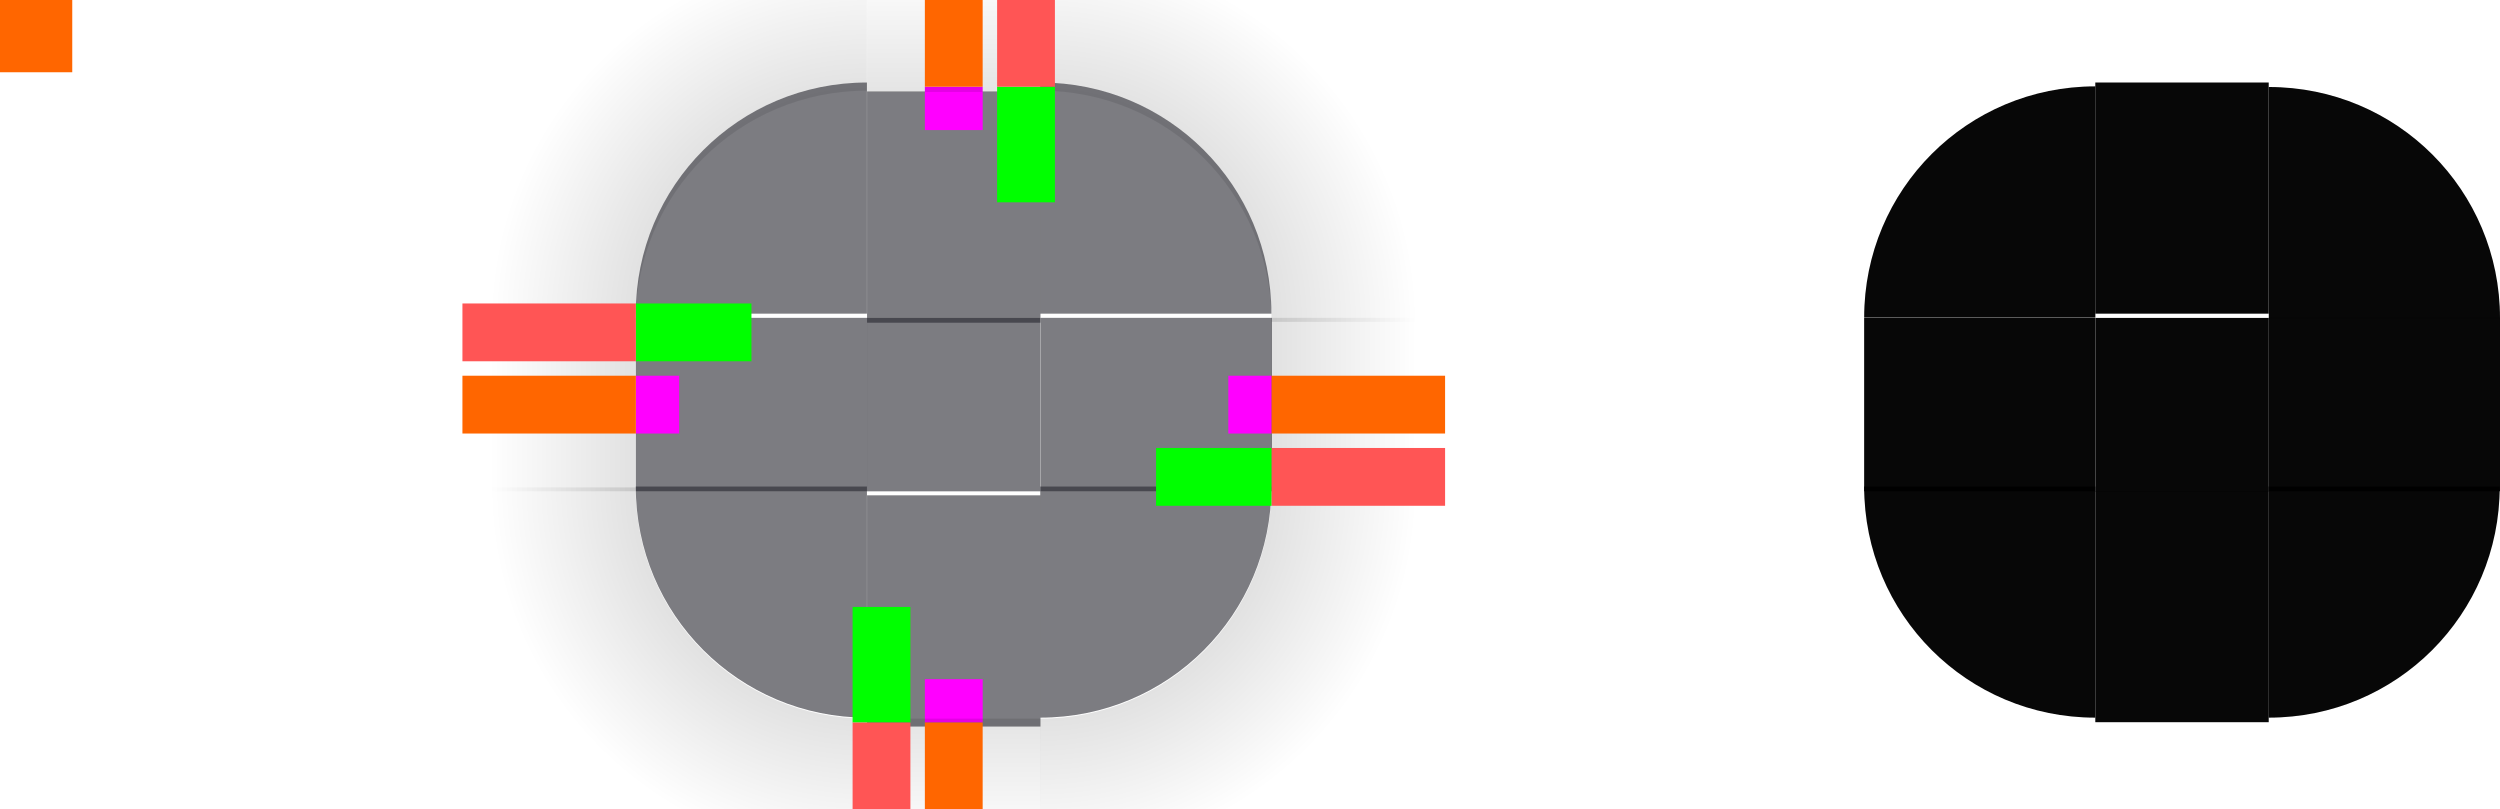 <svg width="173" height="56" version="1.1" viewBox="0 0 173 56" xmlns="http://www.w3.org/2000/svg" xmlns:xlink="http://www.w3.org/1999/xlink">
 <defs>
  <style id="current-color-scheme" type="text/css">.ColorScheme-Text {
        color:#31363b;
        stop-color:#31363b;
      }
      .ColorScheme-Background {
        color:#eff0f1;
        stop-color:#eff0f1;
      }
      .ColorScheme-Highlight {
        color:#3daee9;
        stop-color:#3daee9;
      }
      .ColorScheme-ViewText {
        color:#31363b;
        stop-color:#31363b;
      }
      .ColorScheme-ViewBackground {
        color:#fcfcfc;
        stop-color:#fcfcfc;
      }
      .ColorScheme-ViewHover {
        color:#93cee9;
        stop-color:#93cee9;
      }
      .ColorScheme-ViewFocus{
        color:#3daee9;
        stop-color:#3daee9;
      }
      .ColorScheme-ButtonText {
        color:#31363b;
        stop-color:#31363b;
      }
      .ColorScheme-ButtonBackground {
        color:#eff0f1;
        stop-color:#eff0f1;
      }
      .ColorScheme-ButtonHover {
        color:#93cee9;
        stop-color:#93cee9;
      }
      .ColorScheme-ButtonFocus{
        color:#3daee9;
        stop-color:#3daee9;
      }</style>
  <linearGradient id="linearGradient4270">
   <stop stop-color="#000000" stop-opacity=".667" offset="0"/>
   <stop stop-color="#000000" stop-opacity="0" offset="1"/>
  </linearGradient>
  <radialGradient id="radialGradient1031" cx="77" cy="12" r="6" gradientTransform="matrix(5.7846e-6 4.278 -4.333 5.8598e-6 124 -295.39)" gradientUnits="userSpaceOnUse" xlink:href="#linearGradient4270"/>
  <radialGradient id="radialGradient1025" cx="77" cy="12" r="6" gradientTransform="matrix(-1.5825e-5 4.278 4.333 1.6031e-5 8.001 -295.39)" gradientUnits="userSpaceOnUse" xlink:href="#linearGradient4270"/>
  <radialGradient id="radialGradient1019" cx="77" cy="12" r="6" gradientTransform="matrix(2.9688e-5 -4.278 -4.333 -3.0073e-5 124 351.39)" gradientUnits="userSpaceOnUse" xlink:href="#linearGradient4270"/>
  <linearGradient id="linearGradient4950" x1="49" x2="62" y1="932.36" y2="932.36" gradientTransform="matrix(.857 0 0 1 9 0)" gradientUnits="userSpaceOnUse" xlink:href="#linearGradient4270"/>
  <linearGradient id="linearGradient4948" x1="-21" x2="-8" y1="932.36" y2="932.36" gradientTransform="matrix(.857 0 0 1 -1 0)" gradientUnits="userSpaceOnUse" xlink:href="#linearGradient4270"/>
  <linearGradient id="linearGradient4934" x1="946.36" x2="958.86" y1="-35" y2="-35" gradientTransform="matrix(.857 0 0 1 137.2 0)" gradientUnits="userSpaceOnUse" xlink:href="#linearGradient4270"/>
  <radialGradient id="radialGradient994" cx="77" cy="12" r="6" gradientTransform="matrix(-2.4781e-5 -4.278 4.333 -2.5103e-5 8.002 351.39)" gradientUnits="userSpaceOnUse" xlink:href="#linearGradient4270"/>
  <linearGradient id="linearGradient4920" x1="-918.36" x2="-905.86" y1="-35" y2="-35" gradientTransform="matrix(1.286 0 0 1 264.4 0)" gradientUnits="userSpaceOnUse" xlink:href="#linearGradient4270"/>
 </defs>
 <g id="shadow-topleft" transform="matrix(1.167 0 0 1.167 64.667 -1086.8)" opacity=".5">
  <path transform="matrix(.857 0 0 .857 -55.429 931.51)" d="m32-6v28h12c0-8.864 7.136-16 16-16v-12h-28z" fill="url(#radialGradient994)" fill-rule="evenodd" opacity=".9"/>
 </g>
 <g id="shadow-topright" transform="matrix(-1.167 0 0 1.167 67.333 -1086.8)" opacity=".5">
  <path transform="matrix(-.857 0 0 .857 57.714 931.51)" d="m72-6v12c8.864 0 16 7.136 16 16h12v-28h-28z" fill="url(#radialGradient1019)" fill-rule="evenodd" opacity=".9"/>
 </g>
 <g id="shadow-bottomright" transform="matrix(-1.167 0 0 -1.167 67.333 1142.8)" opacity=".5">
  <path transform="matrix(-.857 0 0 -.857 57.714 979.5)" d="m88 34c0 8.864-7.136 16-16 16v12h28v-28h-12z" fill="url(#radialGradient1031)" fill-rule="evenodd" opacity=".9"/>
 </g>
 <g id="shadow-bottomleft" transform="matrix(1.167 0 0 -1.167 64.667 1142.8)" opacity=".5">
  <path transform="matrix(.857 0 0 -.857 -55.429 979.5)" d="m32 34v28h28v-12c-8.864 0-16-7.136-16-16h-12z" fill="url(#radialGradient1025)" fill-rule="evenodd" opacity=".9"/>
 </g>
 <rect id="hint-tile-center" y="-1.4648e-5" width="5" height="5" fill="#ff6600"/>
 <g id="top" transform="matrix(.375 0 0 2.667 52.875 -2421.6)">
  <rect class="ColorScheme-Background" transform="matrix(0,-1,-1,0,0,0)" x="-916.36" y="-51" width="6" height="32" color="#eff0f1" fill="#25252d" opacity=".6"/>
 </g>
 <g id="topleft" transform="matrix(1.333 0 0 1.333 26.667 -1207.8)">
  <path d="m25 910.36c-6.648 0-12 5.352-12 12h12v-10z" fill="#25252d" opacity=".6"/>
 </g>
 <g id="topright" transform="matrix(1.333 0 0 1.333 12 -1207.8)">
  <path d="m45 910.36v12h12c0-6.648-5.352-12-12-12z" fill="#25252d" opacity=".6"/>
 </g>
 <g id="bottom" transform="matrix(.375 0 0 2.667 52.875 -2495)">
  <rect class="ColorScheme-Background" transform="rotate(90)" x="948.36" y="-51" width="6" height="32" color="#eff0f1" fill="#25252d" opacity=".6"/>
 </g>
 <g id="bottomleft" transform="matrix(1.333 0 0 1.333 26.667 -1222.5)">
  <path d="m13 942.36c0 6.648 5.352 12 12 12v-12h-10z" fill="#25252d" opacity=".6"/>
 </g>
 <g id="bottomright" transform="matrix(1.333 0 0 1.333 12 -1222.5)">
  <path d="m45 942.36v12c6.648 0 12-5.352 12-12h-10z" fill="#25252d" opacity=".6"/>
 </g>
 <g id="left" transform="matrix(2.667 0 0 .375 9.333 -321.64)">
  <rect class="ColorScheme-Background" transform="scale(-1,1)" x="-19" y="916.36" width="6" height="32" color="#eff0f1" fill="#25252d" opacity=".6"/>
 </g>
 <g id="right" transform="matrix(2.667 0 0 .375 -64 -321.64)">
  <rect class="ColorScheme-Background" x="51" y="916.36" width="6" height="32" color="#eff0f1" fill="#25252d" opacity=".6"/>
 </g>
 <rect id="center" class="ColorScheme-Background" x="60" y="22" width="12" height="12" color="#eff0f1" fill="#25252d" opacity=".6"/>
 <rect id="hint-top-margin" x="64" y="6" width="4" height="3" fill="#ff00ff"/>
 <rect id="hint-bottom-margin" x="64" y="47" width="4" height="3" fill="#ff00ff"/>
 <rect id="hint-right-margin" transform="rotate(90)" x="26" y="-88" width="4" height="3" fill="#ff00ff"/>
 <rect id="hint-left-margin" transform="rotate(90)" x="26" y="-47" width="4" height="3" fill="#ff00ff"/>
 <g id="shadow-top" transform="matrix(.375 0 0 1.556 52.875 -1403.5)" opacity=".5">
  <rect transform="matrix(0,-1,-1,0,0,0)" x="-916.36" y="-51" width="6" height="32" fill="none" opacity="1"/>
  <rect transform="matrix(0,-1,-1,0,0,0)" x="-906.08" y="-51" width="7.714" height="32" fill="url(#linearGradient4920)" opacity=".9"/>
  <rect transform="matrix(0,-1,-1,0,0,0)" x="-911.36" y="-51" width="1" height="32" fill="none" opacity="1"/>
 </g>
 <g id="shadow-bottom" transform="matrix(.375 0 0 2.333 52.875 -2178.8)" opacity=".5">
  <rect transform="rotate(90)" x="948.36" y="-51" width="6" height="32" fill="none" opacity="1"/>
  <rect transform="rotate(90)" x="955.22" y="-51" width="5.143" height="32" fill="url(#linearGradient4934)" opacity=".9"/>
  <rect transform="rotate(90)" x="953.36" y="-51" width="1" height="32" fill="none" opacity="1"/>
 </g>
 <g id="shadow-left" transform="matrix(2.333 0 0 .375 15.667 -321.64)" opacity=".5">
  <rect transform="scale(-1,1)" x="-19" y="916.36" width="6" height="32" fill="none" opacity="1"/>
  <rect transform="scale(-1,1)" x="-12.143" y="916.36" width="5.143" height="32" fill="url(#linearGradient4948)" opacity=".9"/>
  <rect transform="scale(-1,1)" x="-14" y="916.36" width="1" height="32" fill="none" opacity="1"/>
 </g>
 <g id="shadow-right" transform="matrix(2.333 0 0 .375 -47 -321.64)" opacity=".5">
  <rect x="51" y="916.36" width="6" height="32" fill="none" opacity="1"/>
  <rect x="57.857" y="916.36" width="5.143" height="32" fill="url(#linearGradient4950)" opacity=".9"/>
  <rect x="56" y="916.36" width="1" height="32" fill="none" opacity="1"/>
 </g>
 <rect id="shadow-hint-top-margin" x="64" y="-6" width="4" height="12" fill="#ff6600"/>
 <rect id="shadow-hint-bottom-margin" x="64" y="50" width="4" height="12" fill="#ff6600"/>
 <rect id="shadow-hint-right-margin" transform="rotate(90)" x="26" y="-100" width="4" height="12" fill="#ff6600"/>
 <rect id="shadow-hint-left-margin" transform="rotate(90)" x="26" y="-44" width="4" height="12" fill="#ff6600"/>
 <g id="mask-top" transform="matrix(.375 0 0 1.333 137.87 -1207.8)">
  <rect transform="matrix(0,-1,-1,0,0,0)" x="-922.36" y="-51" width="12" height="32" fill="#000000" opacity=".97"/>
 </g>
 <g id="mask-topleft" transform="matrix(1.6 0 0 1.6 108.2 -1450.6)">
  <path d="m23 910.36c-5.54 0-10 4.46-10 10h10z" fill="#000000" opacity=".97" stroke-width="2"/>
 </g>
 <g id="mask-topright" transform="matrix(2 0 0 2 59 -1814.7)">
  <path d="m49 910.36v8h8c0-4.432-3.568-8-8-8z" fill="#000000" opacity=".97" stroke-width="1.6"/>
 </g>
 <g id="mask-bottom" transform="matrix(.375 0 0 1.6 137.87 -1477)">
  <rect transform="rotate(90)" x="944.36" y="-51" width="10" height="32" fill="#000000" opacity=".97"/>
 </g>
 <g id="mask-bottomleft" transform="matrix(1.333 0 0 1.333 111.67 -1222.5)">
  <path d="m13 942.36c0 6.648 5.352 12 12 12v-12z" fill="#000000" opacity=".97" stroke-width="2.4"/>
 </g>
 <g id="mask-bottomright" transform="matrix(1.333 0 0 1.333 97 -1222.5)">
  <path d="m45 942.36v12c6.648 0 12-5.352 12-12z" fill="#000000" opacity=".97" stroke-width="2.4"/>
 </g>
 <g id="mask-left" transform="matrix(1.333 0 0 .6 111.67 -531.42)">
  <rect transform="scale(-1,1)" x="-25" y="922.36" width="12" height="20" fill="#000000" opacity=".97"/>
 </g>
 <g id="mask-right" transform="matrix(1.6 0 0 .375 81.8 -321.64)">
  <rect x="47" y="916.36" width="10" height="32" fill="#000000" opacity=".97"/>
 </g>
 <rect id="mask-center" x="145" y="22" width="12" height="12" fill="#000000" opacity=".97"/>
 <rect id="shadow-center" class="ColorScheme-Background" x="60" y="78.255" width="12" height="12" color="#eff0f1" opacity="0" stroke-width=".375"/>
 <rect id="thick-hint-top-margin" x="69" y="6" width="4" height="8" fill="#00ff00"/>
 <rect id="thick-hint-bottom-margin" x="59" y="42" width="4" height="8" fill="#00ff00"/>
 <rect id="thick-right-margin" transform="rotate(90)" x="31" y="-88" width="4" height="8" fill="#00ff00"/>
 <rect id="thick-hint-left-margin" transform="rotate(90)" x="21" y="-52" width="4" height="8" fill="#00ff00"/>
 <rect id="shadow-hint-top-inset" x="69" y="-6" width="4" height="12" fill="#ff5555"/>
 <rect id="shadow-hint-bottom-inset" x="59" y="50" width="4" height="12" fill="#ff5555"/>
 <rect id="shadow-hint-right-inset" transform="rotate(90)" x="31" y="-100" width="4" height="12" fill="#ff5555"/>
 <rect id="shadow-hint-left-inset" transform="rotate(90)" x="21" y="-44" width="4" height="12" fill="#ff5555"/>
</svg>
